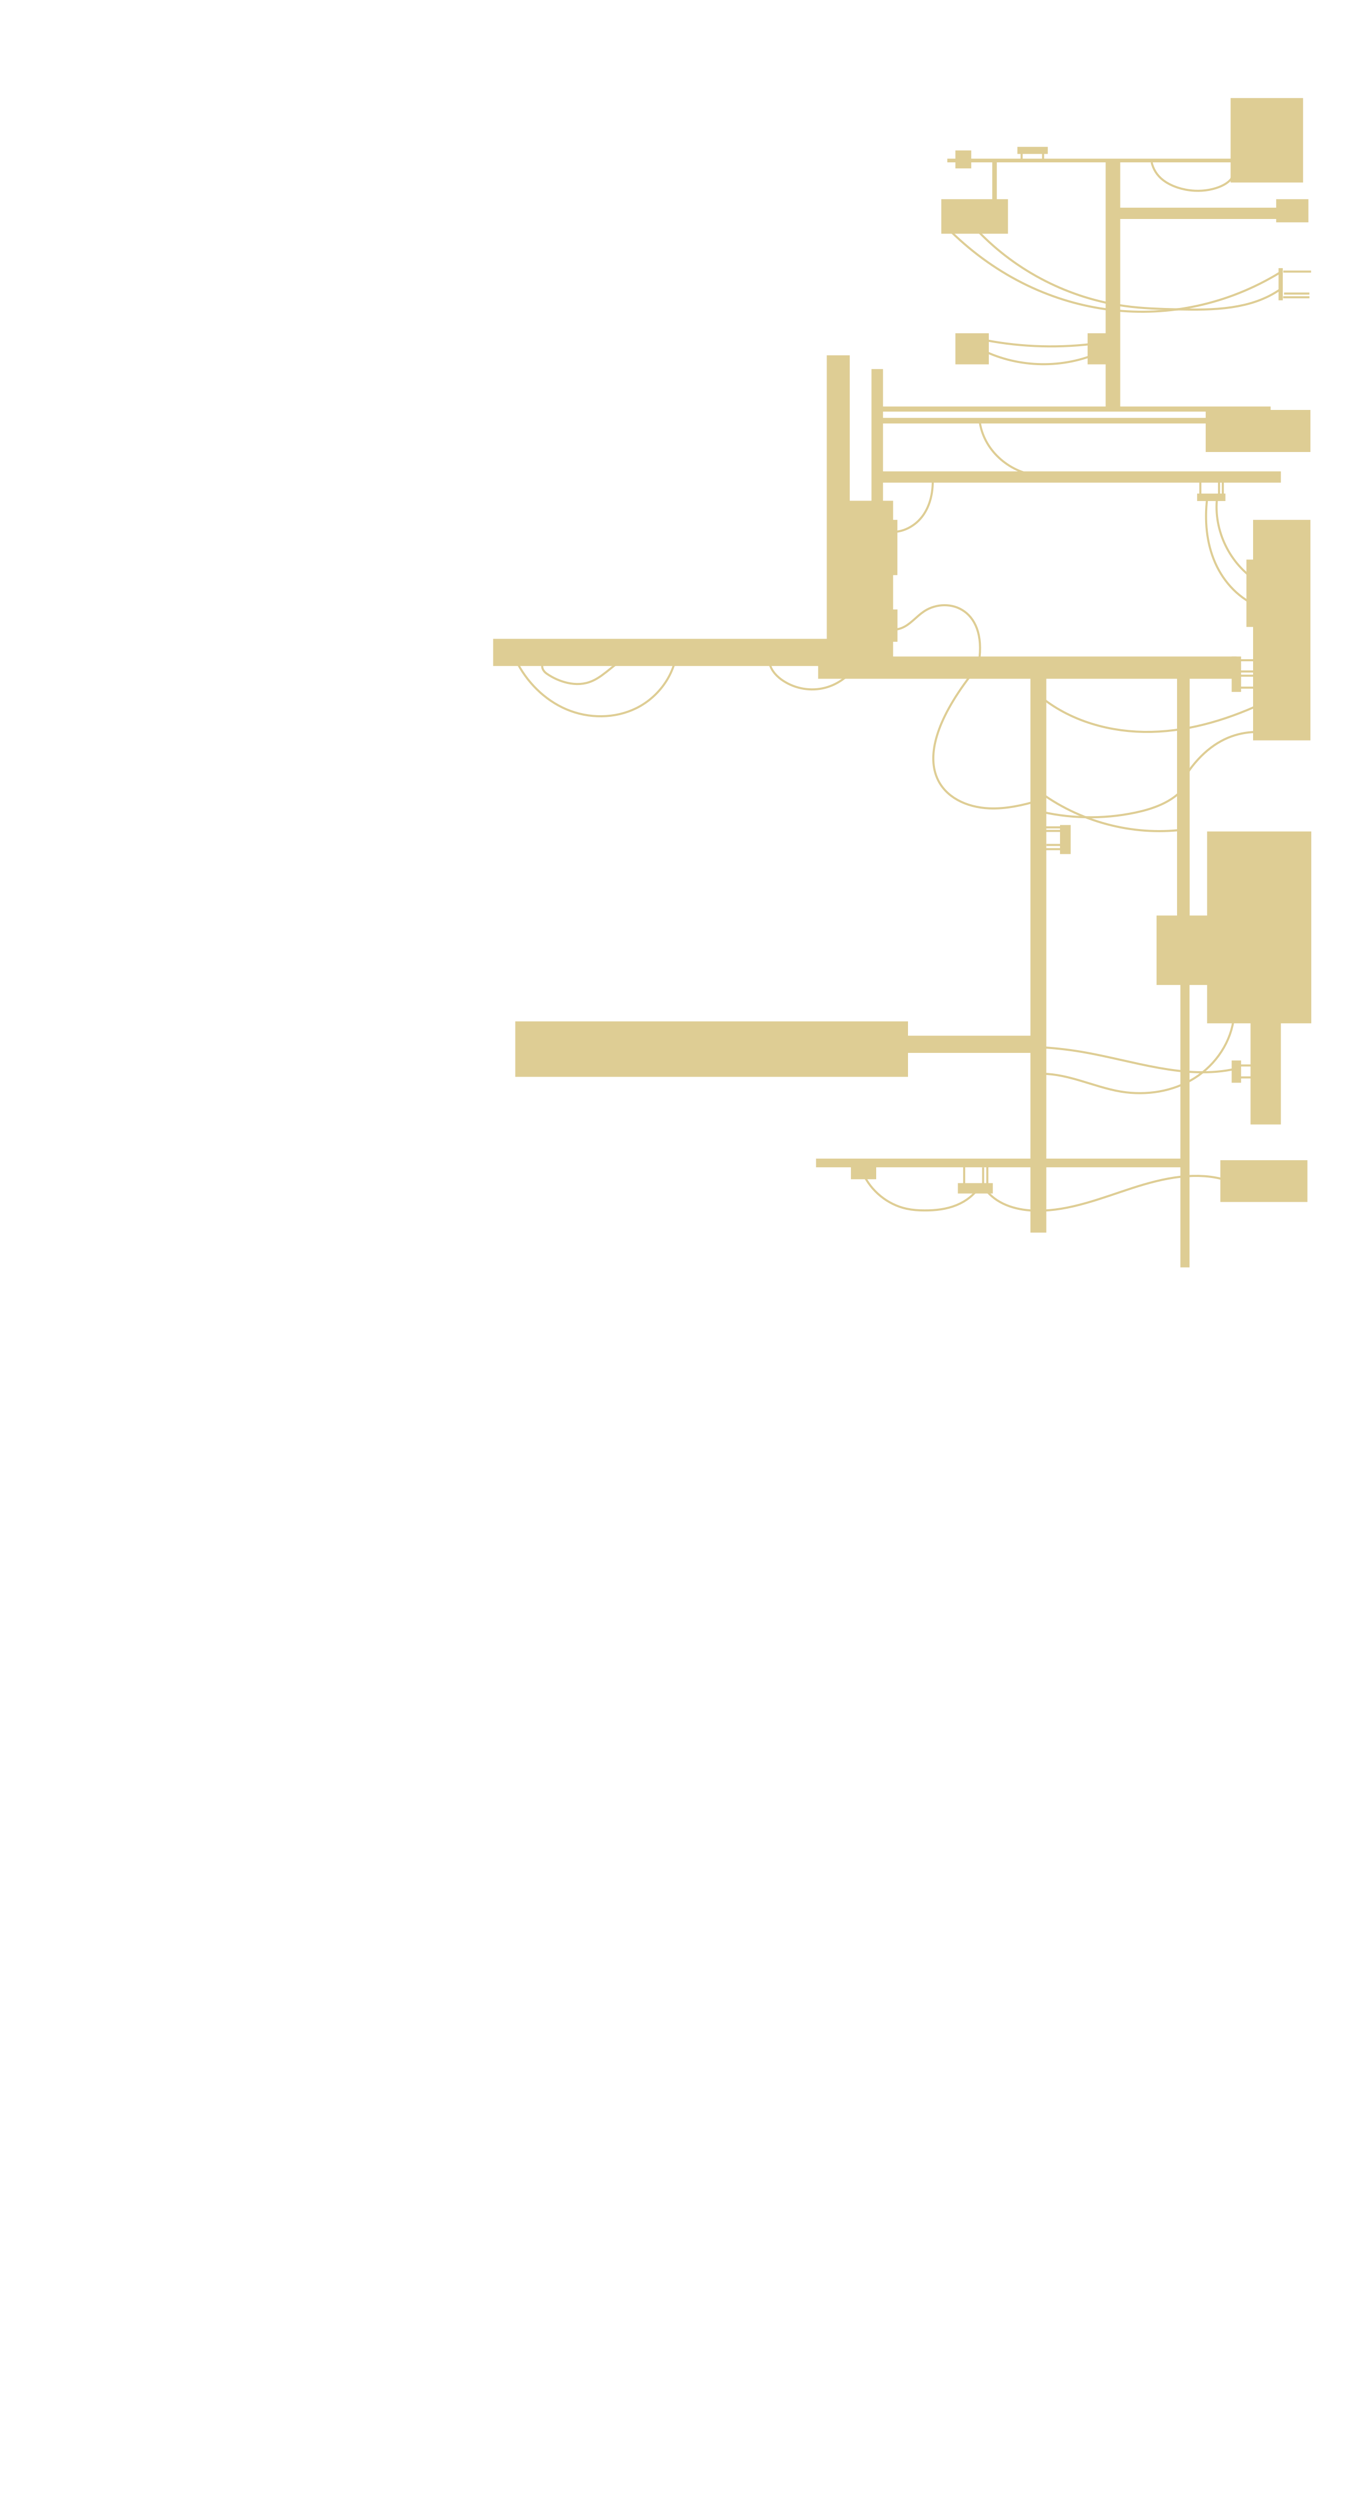 <?xml version="1.0" encoding="utf-8"?>
<!-- Generator: Adobe Illustrator 19.0.0, SVG Export Plug-In . SVG Version: 6.00 Build 0)  -->
<svg version="1.1" id="Слой_1" xmlns="http://www.w3.org/2000/svg" xmlns:xlink="http://www.w3.org/1999/xlink" x="0px" y="0px"
	 viewBox="0 221 1920 3560" style="enable-background:new 0 221 1920 3560;" xml:space="preserve">
<style type="text/css">
	.st0{fill:none;}
	.st1{fill:none;stroke:#DECD94;stroke-width:3;stroke-miterlimit:10;}
	.st2{fill:#DECD94;}
</style>
<line id="XMLID_273_" class="st0" x1="1005.3" y1="1793.9" x2="1005.3" y2="2008.1"/>
<line id="XMLID_607_" class="st1" x1="1827.8" y1="607.7" x2="1867.4" y2="607.7"/>
<line id="XMLID_606_" class="st1" x1="1827.6" y1="644.3" x2="1865.1" y2="644.3"/>
<line id="XMLID_605_" class="st1" x1="1828.9" y1="639" x2="1865" y2="639"/>
<line id="XMLID_604_" class="st1" x1="1709.7" y1="900.8" x2="1709.7" y2="929.5"/>
<line id="XMLID_603_" class="st1" x1="1741.7" y1="903.5" x2="1741.7" y2="930.1"/>
<line id="XMLID_602_" class="st1" x1="1736.3" y1="902.8" x2="1736.3" y2="928.8"/>
<line id="XMLID_601_" class="st1" x1="1455.1" y1="435.5" x2="1455.1" y2="449.5"/>
<line id="XMLID_600_" class="st1" x1="1485.7" y1="436.1" x2="1485.7" y2="449.5"/>
<line id="XMLID_599_" class="st1" x1="1760.3" y1="1161.1" x2="1790.5" y2="1161.1"/>
<line id="XMLID_598_" class="st1" x1="1759.3" y1="1200.1" x2="1792.3" y2="1200.1"/>
<line id="XMLID_597_" class="st1" x1="1761.3" y1="1177.1" x2="1785.5" y2="1177.1"/>
<line id="XMLID_596_" class="st1" x1="1760.3" y1="1183.1" x2="1791.5" y2="1183.1"/>
<line id="XMLID_595_" class="st1" x1="1484.3" y1="1399.1" x2="1521.6" y2="1399.1"/>
<line id="XMLID_594_" class="st1" x1="1487.3" y1="1404.1" x2="1518" y2="1404.1"/>
<line id="XMLID_593_" class="st1" x1="1487.3" y1="1430.1" x2="1520.5" y2="1430.1"/>
<line id="XMLID_592_" class="st1" x1="1490.3" y1="1424.1" x2="1518.3" y2="1424.1"/>
<line id="XMLID_591_" class="st1" x1="1761.3" y1="1738.1" x2="1791.3" y2="1738.1"/>
<line id="XMLID_590_" class="st1" x1="1762.3" y1="1755.1" x2="1789.3" y2="1755.1"/>
<line id="XMLID_589_" class="st1" x1="1373.3" y1="1882.1" x2="1373.3" y2="1915.2"/>
<line id="XMLID_588_" class="st1" x1="1406.3" y1="1881.1" x2="1406.3" y2="1913.2"/>
<line id="XMLID_587_" class="st1" x1="1400.3" y1="1883.1" x2="1400.3" y2="1919.1"/>
<path id="XMLID_586_" class="st1" d="M1354.1,550.4c132.6,129.8,321.2,149,468.8,58.8"/>
<path id="XMLID_585_" class="st1" d="M1393.3,550.4c55.5,57.8,130.3,95.5,208.8,106.3c24.7,3.5,49.9,4.2,74.9,4.8
	c50.9,1.2,105.4,0.6,147.2-29"/>
<path id="XMLID_584_" class="st1" d="M1393.3,703.3c53,11.3,108,13.9,161.8,7.5"/>
<path id="XMLID_583_" class="st1" d="M1394.3,717.1c51.4,27.2,115.1,29.9,168.7,7.2"/>
<path id="XMLID_582_" class="st1" d="M1640.3,452.2c2.3,9.1,6.9,18.2,17,25.8c10.1,7.6,26.3,13.7,44.6,14.6
	c27.8,1.4,55.1-11.1,54.5-25"/>
<path id="XMLID_581_" class="st1" d="M1655.1,295.7"/>
<path id="XMLID_580_" class="st1" d="M734.7,1160.8c15,30.8,40.6,56.8,72.1,70.2s68.9,13.5,99.6-1.7c35.2-17.4,60.3-55.3,57.8-95.1"
	/>
<path id="XMLID_579_" class="st1" d="M772.5,1166.8c-1.4,6.4,2.7,11,6.5,13.6c9,6.2,18.9,10.5,29.2,12.9c11.7,2.6,24.1,2.6,36.3-3.1
	c8.7-3.9,16.9-10.6,25-17.1c9.6-7.8,19.2-15.4,28.8-23.2"/>
<path id="XMLID_578_" class="st1" d="M1095.8,1160.9c0,11.2,7.9,20.9,16.9,27.5c16.6,12.1,38.4,16.9,58.5,12.8
	c20.2-4,38.4-16.8,49.1-34.4"/>
<path id="XMLID_577_" class="st1" d="M1475.2,1374.9c46.3,11.9,95.3,13,142.1,3.1c25-5.3,50.4-14.3,67.6-33.2"/>
<path id="XMLID_576_" class="st1" d="M1680.8,1338.3c21.2-37.8,46.8-59.1,72.8-68.6s52.4-7.4,78.5-1.8"/>
<path id="XMLID_575_" class="st1" d="M1479,1210.5c44,37.4,103.4,53.9,161.1,52.6c57.7-1.3,114.1-19.3,166.1-44.4"/>
<path id="XMLID_574_" class="st1" d="M1249.1,1115.4c11.4,2,23.5,4.1,34.4,0.1c12.8-4.7,21.4-16.6,32.8-24.1
	c33.9-22.3,94-3.7,76.5,80.8"/>
<path id="XMLID_573_" class="st1" d="M1733.5,929.9c-5.3,46.4,18.3,94.9,58.1,119.3c0.5,0.3,1.3,0.7,1.8,0.3s-0.3-1.4-0.6-0.8"/>
<path id="XMLID_572_" class="st1" d="M1719.3,931.3c-3.6,30.7-1,62.6,11.5,91c12.4,28.3,35.4,52.7,64.5,63.1"/>
<path id="XMLID_571_" class="st1" d="M1477.7,1346.4c58.6,44.5,134.8,65,207.8,55.9"/>
<path id="XMLID_570_" class="st1" d="M1415.5,1712.7c41.6-3,83.5-1,124.6,5.9c73.4,12.4,147.7,40.7,220.3,24.1"/>
<path id="XMLID_569_" class="st1" d="M1474.8,1750.2c42.8-3.1,81.1,18.4,122.3,25.2c35.7,5.8,73.7-0.1,104.3-19.3
	c30.6-19.2,52.9-52.3,56.2-88.3"/>
<path id="XMLID_568_" class="st1" d="M1229.1,1891.4c11.3,25.4,35.1,44.9,62.3,50.7c8.3,1.8,16.9,2.4,25.4,2.4
	c15.5,0.1,31.2-1.7,45.5-7.5s27.3-15.9,34.5-29.6"/>
<path id="XMLID_567_" class="st1" d="M1405.8,1917.3c16.9,20.2,45,27.4,71.3,27.6c46.6,0.3,91.1-17.8,135.5-32.2
	c44.4-14.4,92.9-25.1,137.1-10.3"/>
<path id="XMLID_566_" class="st1" d="M1261,977.1c19.3,5,40.5-4.7,52.5-20.6c12.1-15.9,16-36.7,14.9-56.6"/>
<path id="XMLID_565_" class="st1" d="M1395.8,823.7c7,41,44.2,71.4,84.2,74.6c2.2,0.2,4.6,0.3,6.5,1.5c1.9,1.2,3.2,3.7,2.2,5.7"/>
<path id="XMLID_564_" class="st1" d="M1479,1361c-22.7,6.7-46.3,12-70,11c-63.2-2.7-128.4-56-26.9-188.7"/>
<rect id="XMLID_563_" x="1719.3" y="1404.9" class="st2" width="148.4" height="273.2"/>
<rect id="XMLID_562_" x="1717.3" y="804.7" class="st2" width="149.2" height="59.9"/>
<rect id="XMLID_561_" x="1752.8" y="360.6" class="st2" width="103.2" height="120.3"/>
<rect id="XMLID_560_" x="1784.8" y="961.2" class="st2" width="81.7" height="314"/>
<rect id="XMLID_559_" x="1781.2" y="1610.2" class="st2" width="43.2" height="211.9"/>
<rect id="XMLID_558_" x="1647.3" y="1524.6" class="st2" width="81.7" height="98.9"/>
<polyline id="XMLID_557_" class="st2" points="1681.3,2025.6 1681.3,1588.1 1694.3,1588.1 1694.3,2025.6 "/>
<rect id="XMLID_556_" x="1738.2" y="1873" class="st2" width="124" height="59.5"/>
<polyline id="XMLID_555_" class="st2" points="1349.3,452.2 1349.3,446.9 1813.8,446.9 1813.8,452.2 "/>
<rect id="XMLID_554_" x="1775.3" y="1017.8" class="st2" width="34.5" height="95.9"/>
<polyline id="XMLID_553_" class="st2" points="1467.7,1976.1 1467.7,1161.1 1490.3,1161.1 1490.3,1976.1 "/>
<rect id="XMLID_552_" x="1676.5" y="1167.1" class="st2" width="18" height="387.9"/>
<rect id="XMLID_551_" x="1177.6" y="726.9" class="st2" width="32.7" height="442.4"/>
<rect id="XMLID_550_" x="1200" y="934" class="st2" width="72.1" height="233.1"/>
<rect id="XMLID_549_" x="1260.5" y="1088.8" class="st2" width="17.8" height="46"/>
<rect id="XMLID_548_" x="1257.8" y="961.2" class="st2" width="20.4" height="78.7"/>
<rect id="XMLID_547_" x="1241.3" y="746.5" class="st2" width="16.4" height="214.6"/>
<rect id="XMLID_546_" x="1254.3" y="799.8" class="st2" width="555.5" height="7.3"/>
<rect id="XMLID_545_" x="1249.1" y="816" class="st2" width="488" height="8"/>
<rect id="XMLID_544_" x="1250.2" y="892.2" class="st2" width="574.2" height="16"/>
<line id="XMLID_543_" class="st0" x1="1204.5" y1="982.3" x2="1204.5" y2="1000.5"/>
<line id="XMLID_542_" class="st0" x1="1210.3" y1="1044.9" x2="1210.3" y2="1065.7"/>
<rect id="XMLID_541_" x="702.4" y="1130.6" class="st2" width="523.9" height="38.7"/>
<line id="XMLID_540_" class="st0" x1="1206" y1="1012.1" x2="1206" y2="1024.6"/>
<rect id="XMLID_539_" x="1754.3" y="1731" class="st2" width="13.4" height="31.7"/>
<rect id="XMLID_538_" x="1364.3" y="1905.6" class="st2" width="49.8" height="14.8"/>
<rect id="XMLID_537_" x="1509.8" y="1395.7" class="st2" width="15.2" height="41.4"/>
<rect id="XMLID_536_" x="1754.3" y="1155.8" class="st2" width="13.4" height="50.4"/>
<rect id="XMLID_535_" x="1705.1" y="923.8" class="st2" width="40.3" height="10.6"/>
<rect id="XMLID_534_" x="1821.1" y="602.8" class="st2" width="6" height="45.8"/>
<rect id="XMLID_307_" x="1817.7" y="504.6" class="st2" width="45.9" height="33"/>
<rect id="XMLID_306_" x="1340.7" y="504.6" class="st2" width="95" height="49.2"/>
<rect id="XMLID_305_" x="1413.3" y="449.5" class="st2" width="6.5" height="60.4"/>
<rect id="XMLID_304_" x="1449.1" y="430.1" class="st2" width="43.3" height="10.1"/>
<rect id="XMLID_303_" x="1589.1" y="516.7" class="st2" width="256.5" height="16.1"/>
<rect id="XMLID_302_" x="1360.8" y="695.5" class="st2" width="47.6" height="44.3"/>
<rect id="XMLID_301_" x="1549.1" y="695.5" class="st2" width="31.6" height="44.3"/>
<rect id="XMLID_299_" x="1360.8" y="435.2" class="st2" width="22.6" height="25.6"/>
<rect id="XMLID_298_" x="1212" y="1878.4" class="st2" width="36" height="21.7"/>
<polyline id="XMLID_297_" class="st2" points="733.9,1754.3 1293.3,1754.3 1293.3,1675.3 733.9,1675.3 "/>
<rect id="XMLID_296_" x="1280" y="1695.7" class="st2" width="206.1" height="24.5"/>
<line id="XMLID_295_" class="st0" x1="782.4" y1="1201.9" x2="649.7" y2="1201.9"/>
<rect id="XMLID_294_" x="1165.3" y="1155.8" class="st2" width="596" height="31.7"/>
<rect id="XMLID_293_" x="1162.3" y="1870.7" class="st2" width="525.5" height="12.4"/>
<rect id="XMLID_292_" x="1574.8" y="449.5" class="st2" width="20.8" height="352.4"/>
</svg>
